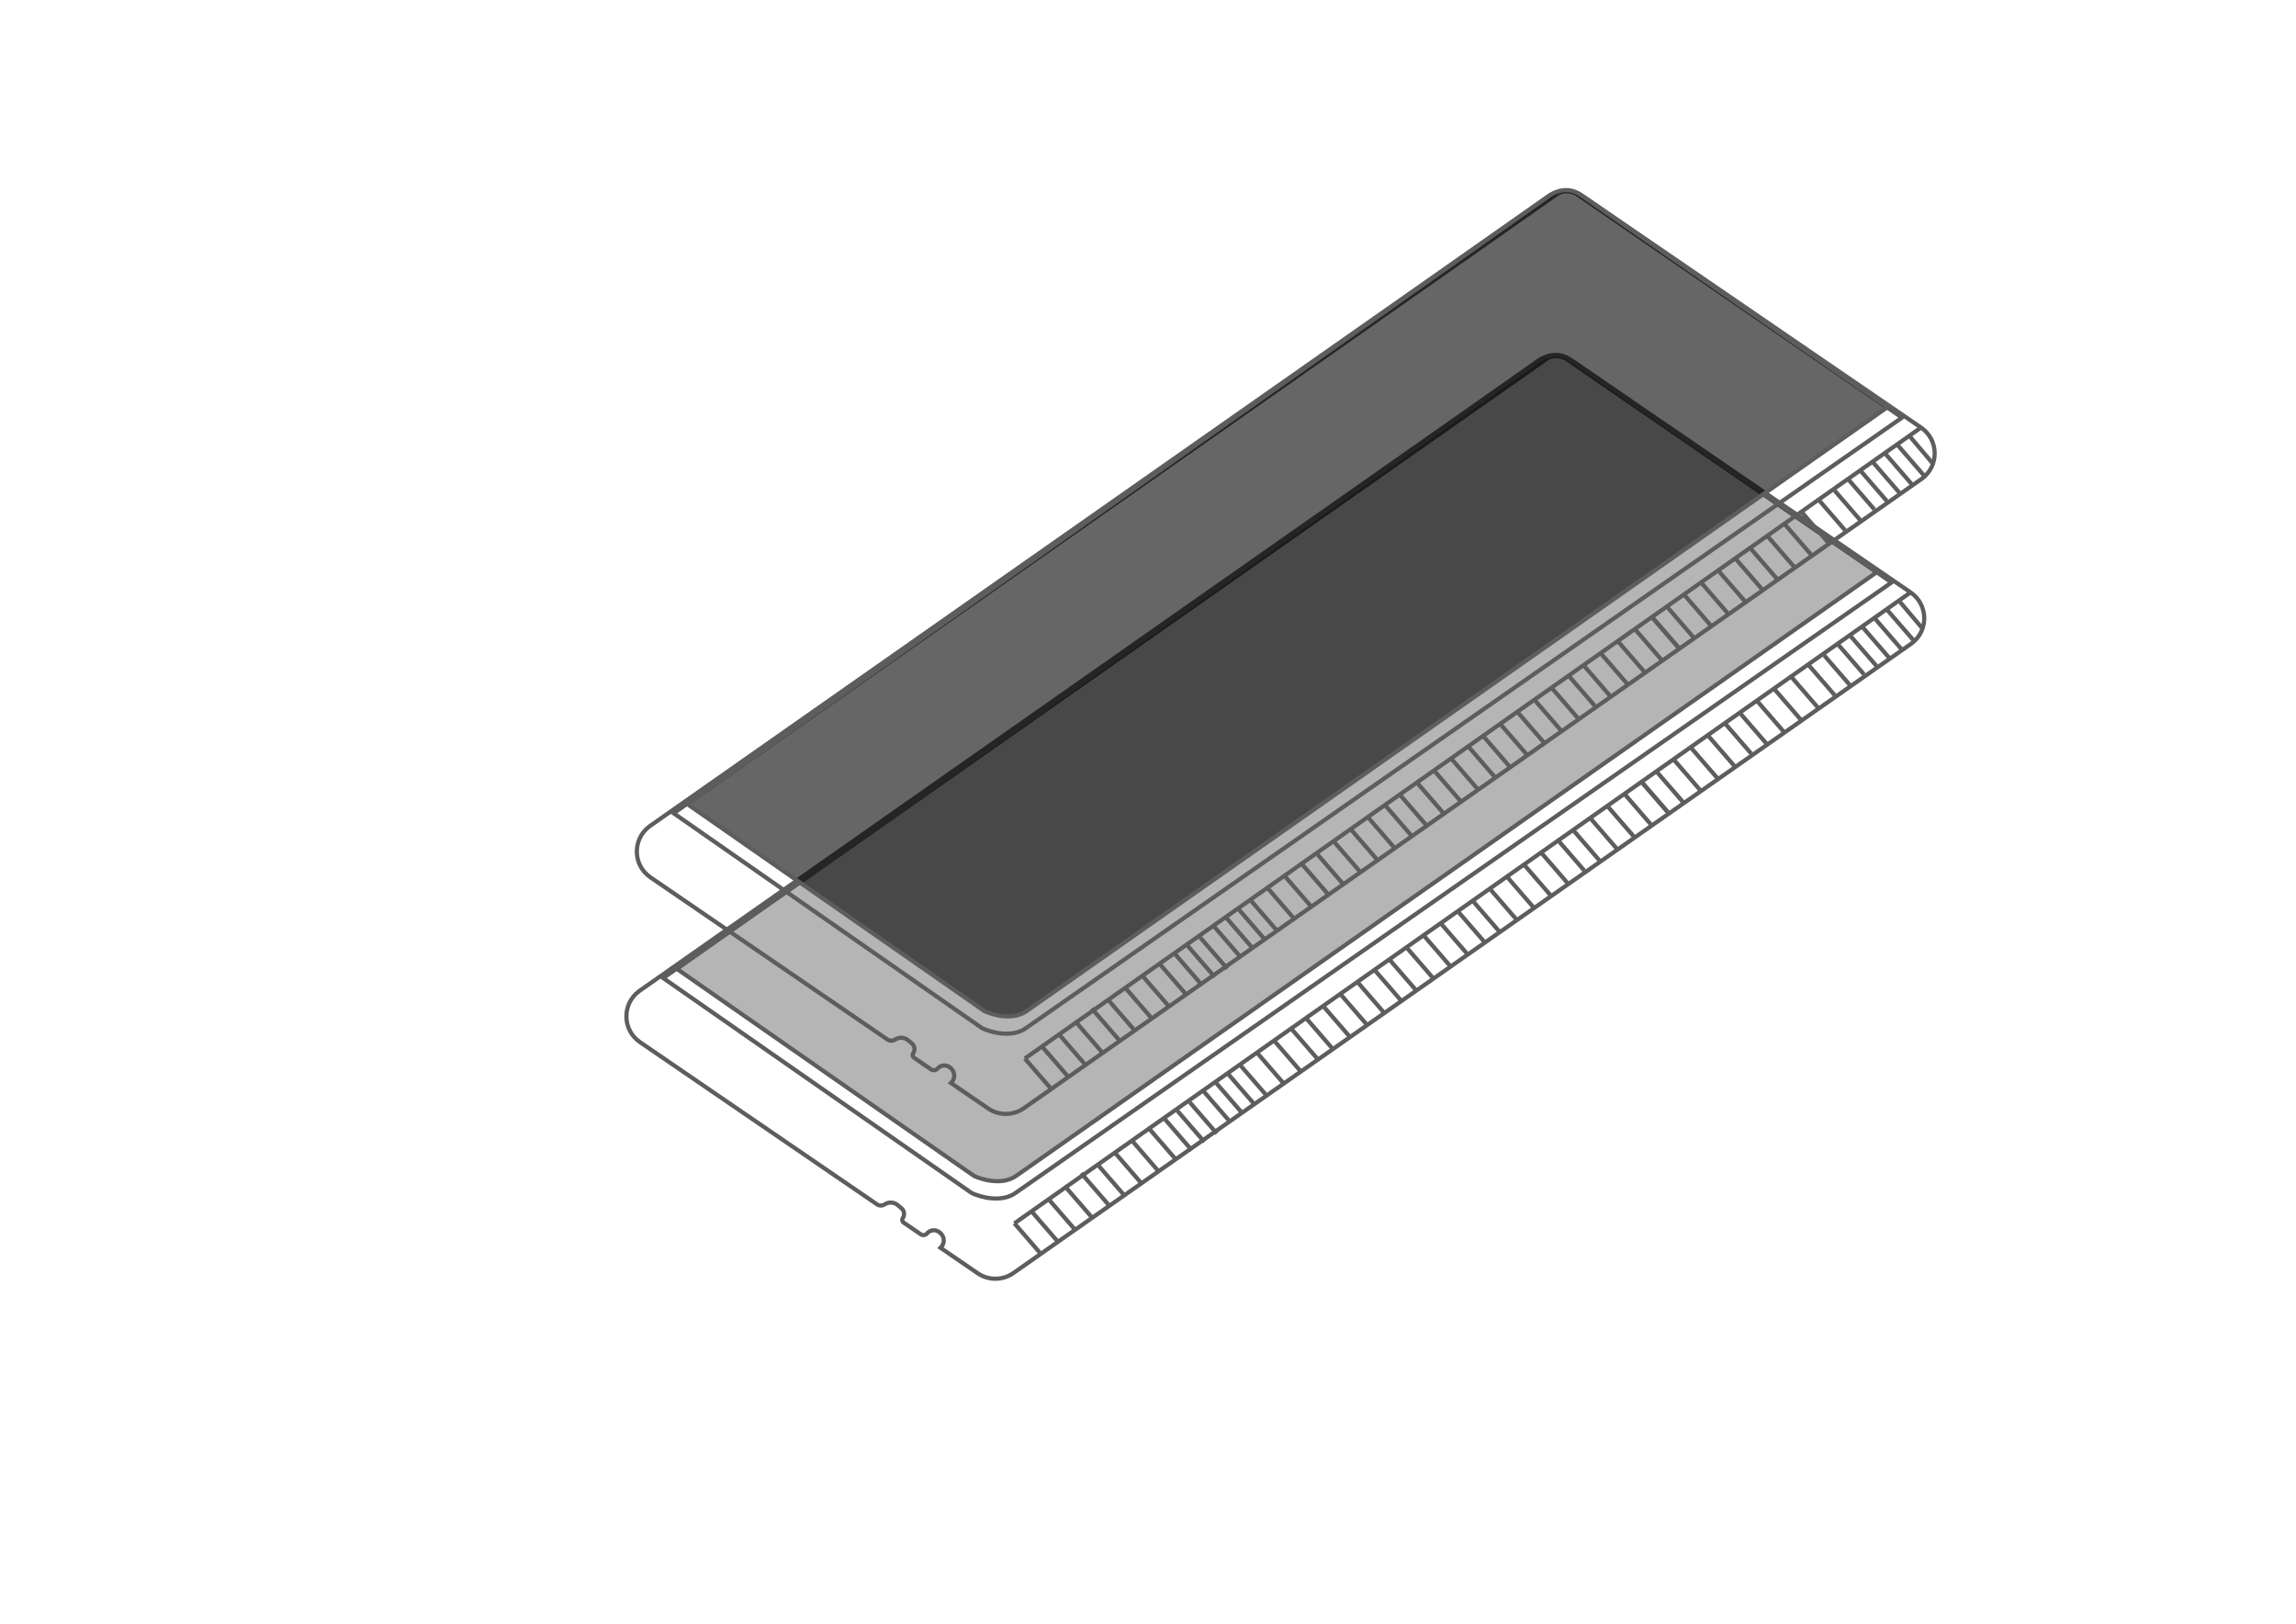 <svg width="550" height="389" viewBox="0 0 550 389" fill="none" xmlns="http://www.w3.org/2000/svg">
<path d="M153.247 237.279L368.25 86.589C370.729 84.852 373.999 84.78 376.546 86.381L376.79 86.541L457.684 141.889C461.939 144.801 462.041 151.016 457.951 154.077L457.753 154.221L242.75 304.911C240.271 306.648 237.001 306.72 234.455 305.118L234.211 304.958L225.29 298.855L225.355 298.793C226.302 297.884 226.311 296.391 225.422 295.469L225.232 295.292L225.067 295.155C224.222 294.451 222.993 294.51 222.219 295.258L222.071 295.417C221.719 295.834 221.124 295.938 220.656 295.678L220.564 295.621L216.45 292.807C216.121 292.581 216.022 292.145 216.211 291.804L216.252 291.737C216.74 291.032 216.648 290.087 216.055 289.489L215.93 289.374L215.035 288.629C214.2 287.933 213.028 287.832 212.092 288.356L211.908 288.469C211.396 288.815 210.734 288.834 210.205 288.528L210.101 288.463L153.317 249.611C149.061 246.699 148.959 240.484 153.049 237.422L153.247 237.279Z" stroke="#5D5D5D"/>
<path d="M370.488 85.942C371.348 85.339 372.301 85.203 373.164 85.288C374.031 85.374 374.778 85.682 375.188 85.927L453.121 139.503L243.214 285.758C241.547 286.919 239.472 287.18 237.508 287.003C235.566 286.828 233.791 286.229 232.751 285.733L158.873 234.258L370.488 85.942Z" stroke="#5D5D5D"/>
<path d="M368.536 86.409L368.547 86.402L368.556 86.394C369.781 85.438 372.874 84.094 375.797 85.902L376.079 86.087L449.625 137.003L243.373 281.663L243.374 281.662C241.772 282.778 239.777 283.029 237.886 282.859C236.018 282.69 234.311 282.115 233.31 281.638L162.14 232.05L368.536 86.409Z" fill="black" fill-opacity="0.29" stroke="#5D5D5D"/>
<path d="M243 293L249.5 300.5" stroke="#5D5D5D"/>
<path d="M247 290L253.5 297.5" stroke="#5D5D5D"/>
<path d="M251 287L257.5 294.5" stroke="#5D5D5D"/>
<path d="M255 284L261.5 291.5" stroke="#5D5D5D"/>
<path d="M259 281L265.5 288.5" stroke="#5D5D5D"/>
<path d="M263 279L269.5 286.5" stroke="#5D5D5D"/>
<path d="M267 276L273.5 283.5" stroke="#5D5D5D"/>
<path d="M271 273L277.5 280.5" stroke="#5D5D5D"/>
<path d="M275 270L281.5 277.5" stroke="#5D5D5D"/>
<path d="M279 268L285.5 275.5" stroke="#5D5D5D"/>
<path d="M282 266L288.5 273.5" stroke="#5D5D5D"/>
<path d="M285 264L291.5 271.5" stroke="#5D5D5D"/>
<path d="M288 261L294.5 268.5" stroke="#5D5D5D"/>
<path d="M291 259L297.5 266.5" stroke="#5D5D5D"/>
<path d="M294 257L300.5 264.5" stroke="#5D5D5D"/>
<path d="M297 255L303.5 262.5" stroke="#5D5D5D"/>
<path d="M301 252L307.5 259.5" stroke="#5D5D5D"/>
<path d="M305 249L311.5 256.5" stroke="#5D5D5D"/>
<path d="M309 246L315.5 253.5" stroke="#5D5D5D"/>
<path d="M313 244L319.5 251.5" stroke="#5D5D5D"/>
<path d="M317 241L323.5 248.5" stroke="#5D5D5D"/>
<path d="M321 238L327.5 245.5" stroke="#5D5D5D"/>
<path d="M325 235L331.5 242.5" stroke="#5D5D5D"/>
<path d="M329 232L335.5 239.5" stroke="#5D5D5D"/>
<path d="M333 230L339.5 237.5" stroke="#5D5D5D"/>
<path d="M337 227L343.5 234.5" stroke="#5D5D5D"/>
<path d="M341 224L347.5 231.5" stroke="#5D5D5D"/>
<path d="M345 221L351.5 228.5" stroke="#5D5D5D"/>
<path d="M349 218L355.5 225.5" stroke="#5D5D5D"/>
<path d="M353 216L359.5 223.5" stroke="#5D5D5D"/>
<path d="M357 213L363.5 220.5" stroke="#5D5D5D"/>
<path d="M361 210L367.5 217.5" stroke="#5D5D5D"/>
<path d="M365 207L371.5 214.5" stroke="#5D5D5D"/>
<path d="M369 204L375.5 211.5" stroke="#5D5D5D"/>
<path d="M373 201L379.5 208.5" stroke="#5D5D5D"/>
<path d="M377 199L383.5 206.5" stroke="#5D5D5D"/>
<path d="M381 196L387.5 203.5" stroke="#5D5D5D"/>
<path d="M385 193L391.5 200.5" stroke="#5D5D5D"/>
<path d="M389 190L395.5 197.5" stroke="#5D5D5D"/>
<path d="M393 187L399.5 194.5" stroke="#5D5D5D"/>
<path d="M393 187L399.5 194.5" stroke="#5D5D5D"/>
<path d="M397 185L403.5 192.5" stroke="#5D5D5D"/>
<path d="M401 182L407.5 189.5" stroke="#5D5D5D"/>
<path d="M405 179L411.5 186.5" stroke="#5D5D5D"/>
<path d="M409 176L415.5 183.5" stroke="#5D5D5D"/>
<path d="M413 173L419.5 180.5" stroke="#5D5D5D"/>
<path d="M417 171L423.5 178.5" stroke="#5D5D5D"/>
<path d="M421 168L427.5 175.5" stroke="#5D5D5D"/>
<path d="M425 165L431.5 172.5" stroke="#5D5D5D"/>
<path d="M429 162L435.5 169.5" stroke="#5D5D5D"/>
<path d="M433 159L439.5 166.5" stroke="#5D5D5D"/>
<path d="M437 157L443.5 164.5" stroke="#5D5D5D"/>
<path d="M440 154L446.5 161.5" stroke="#5D5D5D"/>
<path d="M443 152L449.5 159.5" stroke="#5D5D5D"/>
<path d="M446 150L452.5 157.5" stroke="#5D5D5D"/>
<path d="M449 148L455.5 155.5" stroke="#5D5D5D"/>
<path d="M452 146L458.5 153.5" stroke="#5D5D5D"/>
<path d="M455 144L460.5 150.5" stroke="#5D5D5D"/>
<path d="M243 293L247.972 289.5L457.5 142" stroke="#5D5D5D"/>
<path d="M155.747 197.802L370.75 47.112C373.229 45.375 376.499 45.303 379.046 46.904L379.29 47.063L460.184 102.412C464.439 105.324 464.541 111.538 460.451 114.6L460.253 114.744L245.25 265.433C242.771 267.17 239.501 267.242 236.955 265.641L236.711 265.481L227.79 259.378L227.855 259.316C228.802 258.406 228.811 256.913 227.922 255.991L227.732 255.815L227.567 255.677C226.722 254.973 225.493 255.032 224.719 255.781L224.571 255.94C224.219 256.356 223.624 256.46 223.156 256.201L223.064 256.144L218.95 253.329C218.621 253.104 218.522 252.668 218.711 252.327L218.752 252.26C219.24 251.555 219.148 250.61 218.555 250.012L218.43 249.897L217.535 249.152C216.7 248.456 215.528 248.355 214.592 248.878L214.408 248.992C213.896 249.337 213.234 249.356 212.705 249.05L212.601 248.985L155.817 210.133C151.561 207.221 151.459 201.007 155.549 197.945L155.747 197.802Z" stroke="#5D5D5D"/>
<path d="M372.988 46.465C373.848 45.862 374.801 45.726 375.664 45.811C376.531 45.897 377.278 46.205 377.688 46.45L455.621 100.025L245.714 246.28C244.047 247.442 241.972 247.702 240.008 247.525C238.066 247.35 236.291 246.752 235.251 246.255L161.373 194.781L372.988 46.465Z" stroke="#5D5D5D"/>
<path d="M371.036 46.931L371.047 46.925L371.056 46.917C372.281 45.96 375.374 44.616 378.297 46.424L378.579 46.609L452.125 97.525L245.873 242.186L245.874 242.185C244.272 243.301 242.277 243.552 240.386 243.381C238.518 243.213 236.811 242.638 235.81 242.16L164.64 192.572L371.036 46.931Z" fill="black" fill-opacity="0.6" stroke="#5D5D5D"/>
<path d="M245.5 253.523L252 261.023" stroke="#5D5D5D"/>
<path d="M249.5 250.523L256 258.023" stroke="#5D5D5D"/>
<path d="M253.5 247.523L260 255.023" stroke="#5D5D5D"/>
<path d="M257.5 244.523L264 252.023" stroke="#5D5D5D"/>
<path d="M261.5 241.523L268 249.023" stroke="#5D5D5D"/>
<path d="M265.5 239.523L272 247.023" stroke="#5D5D5D"/>
<path d="M269.5 236.523L276 244.023" stroke="#5D5D5D"/>
<path d="M273.5 233.523L280 241.023" stroke="#5D5D5D"/>
<path d="M277.5 230.523L284 238.023" stroke="#5D5D5D"/>
<path d="M281.5 228.523L288 236.023" stroke="#5D5D5D"/>
<path d="M284.5 226.523L291 234.023" stroke="#5D5D5D"/>
<path d="M287.5 224.523L294 232.023" stroke="#5D5D5D"/>
<path d="M290.5 221.523L297 229.023" stroke="#5D5D5D"/>
<path d="M293.5 219.523L300 227.023" stroke="#5D5D5D"/>
<path d="M296.5 217.523L303 225.023" stroke="#5D5D5D"/>
<path d="M299.5 215.523L306 223.023" stroke="#5D5D5D"/>
<path d="M303.5 212.523L310 220.023" stroke="#5D5D5D"/>
<path d="M307.5 209.523L314 217.023" stroke="#5D5D5D"/>
<path d="M311.5 206.523L318 214.023" stroke="#5D5D5D"/>
<path d="M315.5 204.523L322 212.023" stroke="#5D5D5D"/>
<path d="M319.5 201.523L326 209.023" stroke="#5D5D5D"/>
<path d="M323.5 198.523L330 206.023" stroke="#5D5D5D"/>
<path d="M327.5 195.523L334 203.023" stroke="#5D5D5D"/>
<path d="M331.5 192.523L338 200.023" stroke="#5D5D5D"/>
<path d="M335.5 190.523L342 198.023" stroke="#5D5D5D"/>
<path d="M339.5 187.523L346 195.023" stroke="#5D5D5D"/>
<path d="M343.5 184.523L350 192.023" stroke="#5D5D5D"/>
<path d="M347.5 181.523L354 189.023" stroke="#5D5D5D"/>
<path d="M351.5 178.523L358 186.023" stroke="#5D5D5D"/>
<path d="M355.5 176.523L362 184.023" stroke="#5D5D5D"/>
<path d="M359.5 173.523L366 181.023" stroke="#5D5D5D"/>
<path d="M363.5 170.523L370 178.023" stroke="#5D5D5D"/>
<path d="M367.5 167.523L374 175.023" stroke="#5D5D5D"/>
<path d="M371.5 164.523L378 172.023" stroke="#5D5D5D"/>
<path d="M375.5 161.523L382 169.023" stroke="#5D5D5D"/>
<path d="M379.5 159.523L386 167.023" stroke="#5D5D5D"/>
<path d="M383.5 156.523L390 164.023" stroke="#5D5D5D"/>
<path d="M387.5 153.523L394 161.023" stroke="#5D5D5D"/>
<path d="M391.5 150.523L398 158.023" stroke="#5D5D5D"/>
<path d="M395.5 147.523L402 155.023" stroke="#5D5D5D"/>
<path d="M395.5 147.523L402 155.023" stroke="#5D5D5D"/>
<path d="M399.5 145.523L406 153.023" stroke="#5D5D5D"/>
<path d="M403.5 142.523L410 150.023" stroke="#5D5D5D"/>
<path d="M407.5 139.523L414 147.023" stroke="#5D5D5D"/>
<path d="M411.5 136.523L418 144.023" stroke="#5D5D5D"/>
<path d="M415.5 133.523L422 141.023" stroke="#5D5D5D"/>
<path d="M419.5 131.523L426 139.023" stroke="#5D5D5D"/>
<path d="M423.5 128.523L430 136.023" stroke="#5D5D5D"/>
<path d="M427.5 125.523L434 133.023" stroke="#5D5D5D"/>
<path d="M431.5 122.523L438 130.023" stroke="#5D5D5D"/>
<path d="M435.5 119.523L442 127.023" stroke="#5D5D5D"/>
<path d="M439.5 117.523L446 125.023" stroke="#5D5D5D"/>
<path d="M442.5 114.523L449 122.023" stroke="#5D5D5D"/>
<path d="M445.5 112.523L452 120.023" stroke="#5D5D5D"/>
<path d="M448.5 110.523L455 118.023" stroke="#5D5D5D"/>
<path d="M451.5 108.523L458 116.023" stroke="#5D5D5D"/>
<path d="M454.5 106.523L461 114.023" stroke="#5D5D5D"/>
<path d="M457.5 104.523L463 111.023" stroke="#5D5D5D"/>
<path d="M245.5 253.523L250.472 250.023L460 102.523" stroke="#5D5D5D"/>
</svg>
